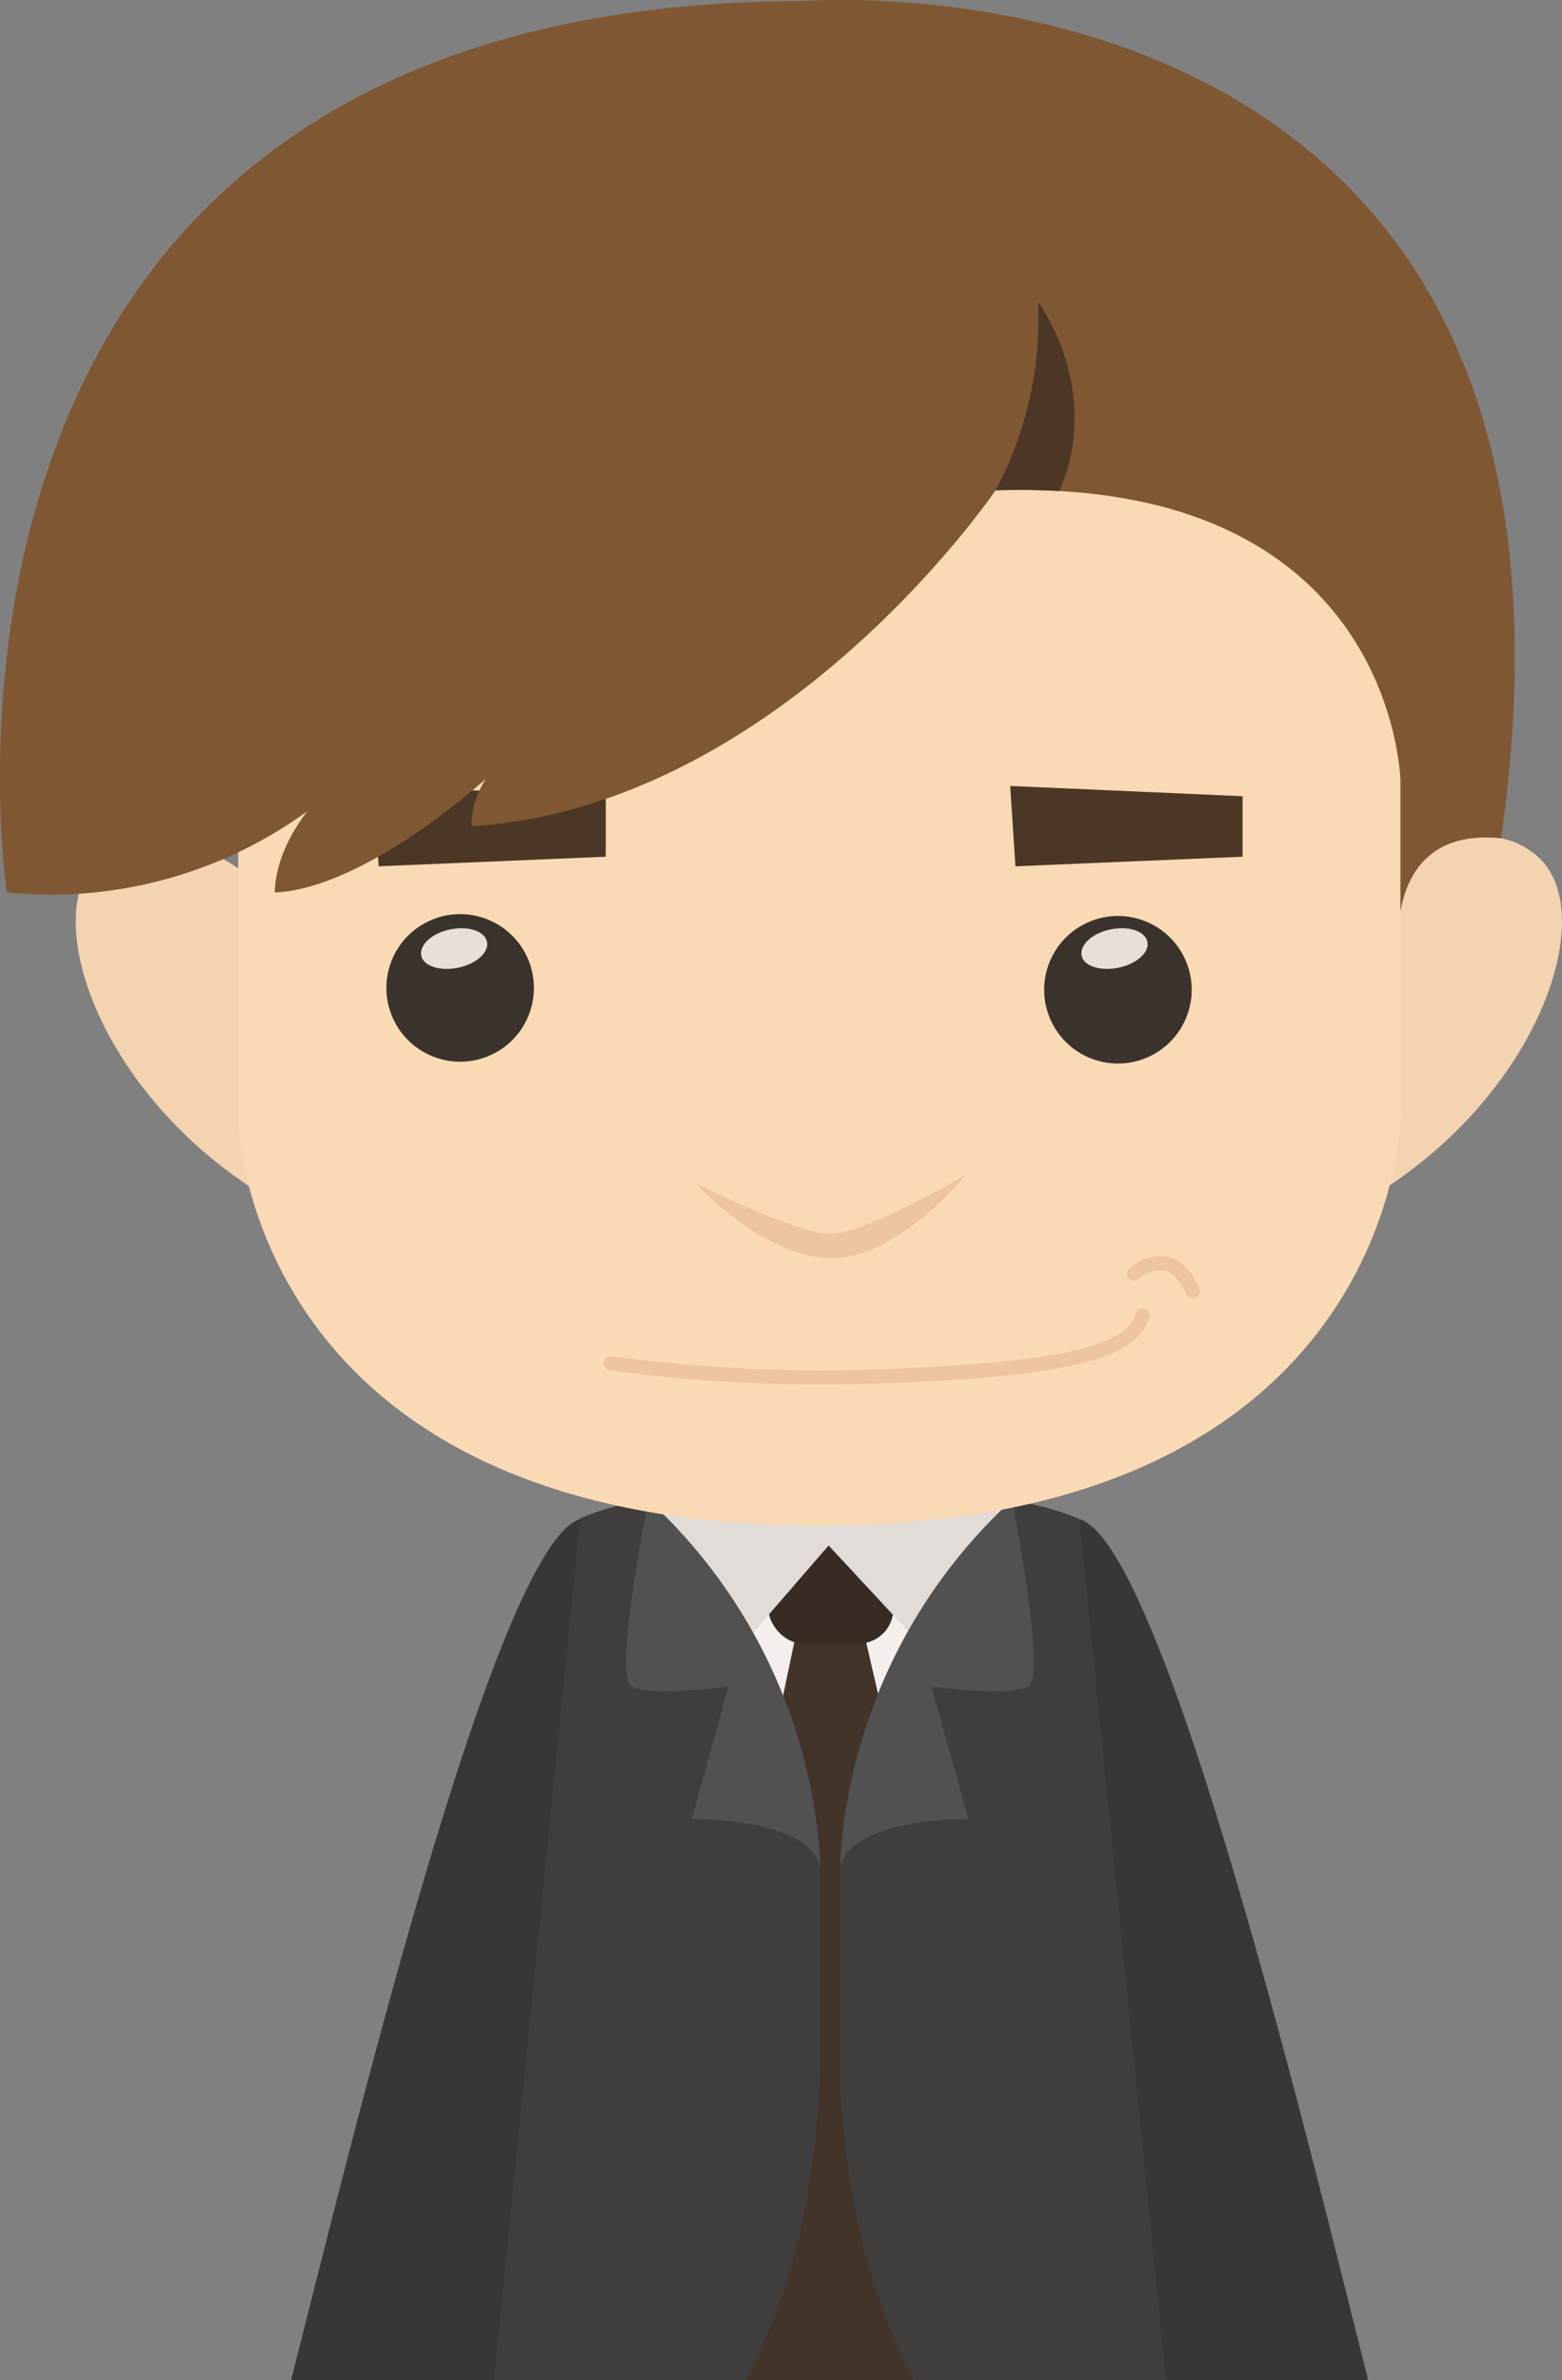 <svg xmlns="http://www.w3.org/2000/svg" viewBox="0 0 170.75 260.12"><rect x="0" y="0" width="170.75" height="260.12" fill="#808080" stroke="none"/><defs><style>.cls-1{fill:#f4efed;}.cls-2{fill:#423429;}.cls-3{fill:#382b23;}.cls-4{fill:#e2dcd9;}.cls-5{fill:#3f3e3d;}.cls-6{fill:#515151;}.cls-7{fill:#383735;}.cls-8{fill:#f4d3b0;}.cls-9{fill:#f9dab4;}.cls-10{fill:#3a332d;}.cls-11{fill:#e8dfd9;}.cls-12{fill:#4c3626;}.cls-13{fill:#efc4a0;}.cls-14{fill:#7f5732;}</style></defs><title>资源 55</title><g id="图层_2" data-name="图层 2"><g id="Layer_1" data-name="Layer 1"><rect class="cls-1" x="66.48" y="167.39" width="50.89" height="92.73"/><polygon class="cls-2" points="87.47 176.36 72.93 246.1 80.99 260.12 101.46 260.12 110.06 246.28 93.97 176.36 87.47 176.36"/><rect class="cls-3" x="84" y="168.67" width="13.66" height="10.94" rx="3.8"/><polygon class="cls-4" points="70.65 161.34 72.66 189.59 90.58 168.89 109.1 188.83 110.8 161.34 70.65 161.34"/><path class="cls-5" d="M70.83,163.93a28.63,28.63,0,0,0-7.4,2L54,260.12H81.51c4.42-8.26,7.67-19.35,8.15-34.25V206.4A58,58,0,0,0,70.83,163.93Z"/><path class="cls-6" d="M69.06,184.31c2.1,1.15,10.57,0,10.57,0l-4,14.48s12.61-.22,14.06,5.21a58.56,58.56,0,0,0-18.81-40.07S67,183.15,69.06,184.31Z"/><path class="cls-7" d="M31.81,260.12H59.2l6-91L63.43,166C54,168.82,37.62,237.52,31.81,260.12Z"/><path class="cls-7" d="M118,166l-1.81,3.15,6,91h27.39C143.83,237.52,127.47,168.82,118,166Z"/><path class="cls-5" d="M70.83,163.93a28.63,28.63,0,0,0-7.4,2L54,260.12H81.51c4.42-8.26,7.67-19.35,8.15-34.25V206.4A58,58,0,0,0,70.83,163.93Z"/><path class="cls-5" d="M118,166a28.65,28.65,0,0,0-7.41-2A58,58,0,0,0,91.79,206.4v19.47c.47,14.9,3.73,26,8.15,34.25h27.51Z"/><path class="cls-6" d="M69.06,184.31c2.1,1.15,10.57,0,10.57,0l-4,14.48s12.61-.22,14.06,5.21a58.56,58.56,0,0,0-18.81-40.07S67,183.15,69.06,184.31Z"/><path class="cls-6" d="M112.38,184.31c-2.1,1.15-10.57,0-10.57,0l4.06,14.48s-12.62-.22-14.06,5.21a58.58,58.58,0,0,1,18.8-40.07S114.48,183.15,112.38,184.31Z"/><path class="cls-8" d="M29.38,97.53S18.51,87.1,11,93.54s.67,29.29,22.64,39.72Z"/><path class="cls-8" d="M149.59,97.53s10.88-10.43,18.42-4-.66,29.29-22.63,39.72Z"/><rect class="cls-9" x="26.04" y="52.94" width="127.1" height="69.19"/><path class="cls-9" d="M89.59,116.36,26,122.13s.58,44.6,63.55,44.6,63.55-44.6,63.55-44.6Z"/><circle class="cls-10" cx="50.79" cy="108.25" r="8.1" transform="matrix(0.92, -0.38, 0.38, 0.92, -37.56, 27.67)"/><path class="cls-11" d="M53.24,102.93c.23,1.16-1.2,2.43-3.2,2.83s-3.81-.21-4-1.37,1.2-2.43,3.2-2.83S53,101.77,53.24,102.93Z"/><circle class="cls-10" cx="122.97" cy="108.25" r="8.1" transform="matrix(0.92, -0.38, 0.38, 0.92, -32.06, 55.3)"/><path class="cls-11" d="M125.43,102.93c.23,1.16-1.2,2.43-3.2,2.83s-3.81-.21-4-1.37,1.2-2.43,3.2-2.83S125.19,101.77,125.43,102.93Z"/><polygon class="cls-12" points="66.22 87.01 66.22 93.62 41.39 94.67 40.82 85.89 66.22 87.01"/><polygon class="cls-12" points="135.83 87.01 135.83 93.62 111 94.67 110.43 85.89 135.83 87.01"/><path class="cls-13" d="M76,129.27s7.45,8.21,14.89,8.21,14.67-9.09,14.67-9.09-11,6.46-14.78,6.46S76,129.27,76,129.27Z"/><path class="cls-13" d="M90.06,151.29a165.59,165.59,0,0,1-23.41-1.56.77.77,0,0,1-.65-.88.78.78,0,0,1,.89-.64,169.42,169.42,0,0,0,29.73,1.41c15.81-.62,26.53-1.89,27.52-6.11a.78.78,0,0,1,1.51.35c-1.22,5.21-11.55,6.63-29,7.31C94.4,151.25,92.18,151.29,90.06,151.29Z"/><path class="cls-13" d="M130.37,141.86a.77.77,0,0,1-.71-.46c-.66-1.5-1.47-2.36-2.41-2.56a3.6,3.6,0,0,0-2.72.86.77.77,0,1,1-1-1.16,5.1,5.1,0,0,1,4.07-1.21c1.45.31,2.63,1.47,3.5,3.45a.78.78,0,0,1-.4,1A.85.85,0,0,1,130.37,141.86Z"/><path class="cls-14" d="M108.82,53.59S85.43,88.14,51.54,90.3a9.41,9.41,0,0,1,1.58-5.2S40,97.09,30.05,97.53c0,0-.23-4,3.55-8.88A47.78,47.78,0,0,1,.75,97.53S-14.11.11,88.18.11c0,0,90-7.15,75.91,91.5-6.55-.68-10.05,2.56-11,8V85.4S152.61,52.12,108.82,53.59Z"/><path class="cls-12" d="M115.81,53.66h0C120.6,42.47,113.48,33,113.48,33a39.65,39.65,0,0,1-4.66,20.58C111.29,53.51,113.61,53.54,115.81,53.66Z"/></g></g></svg>